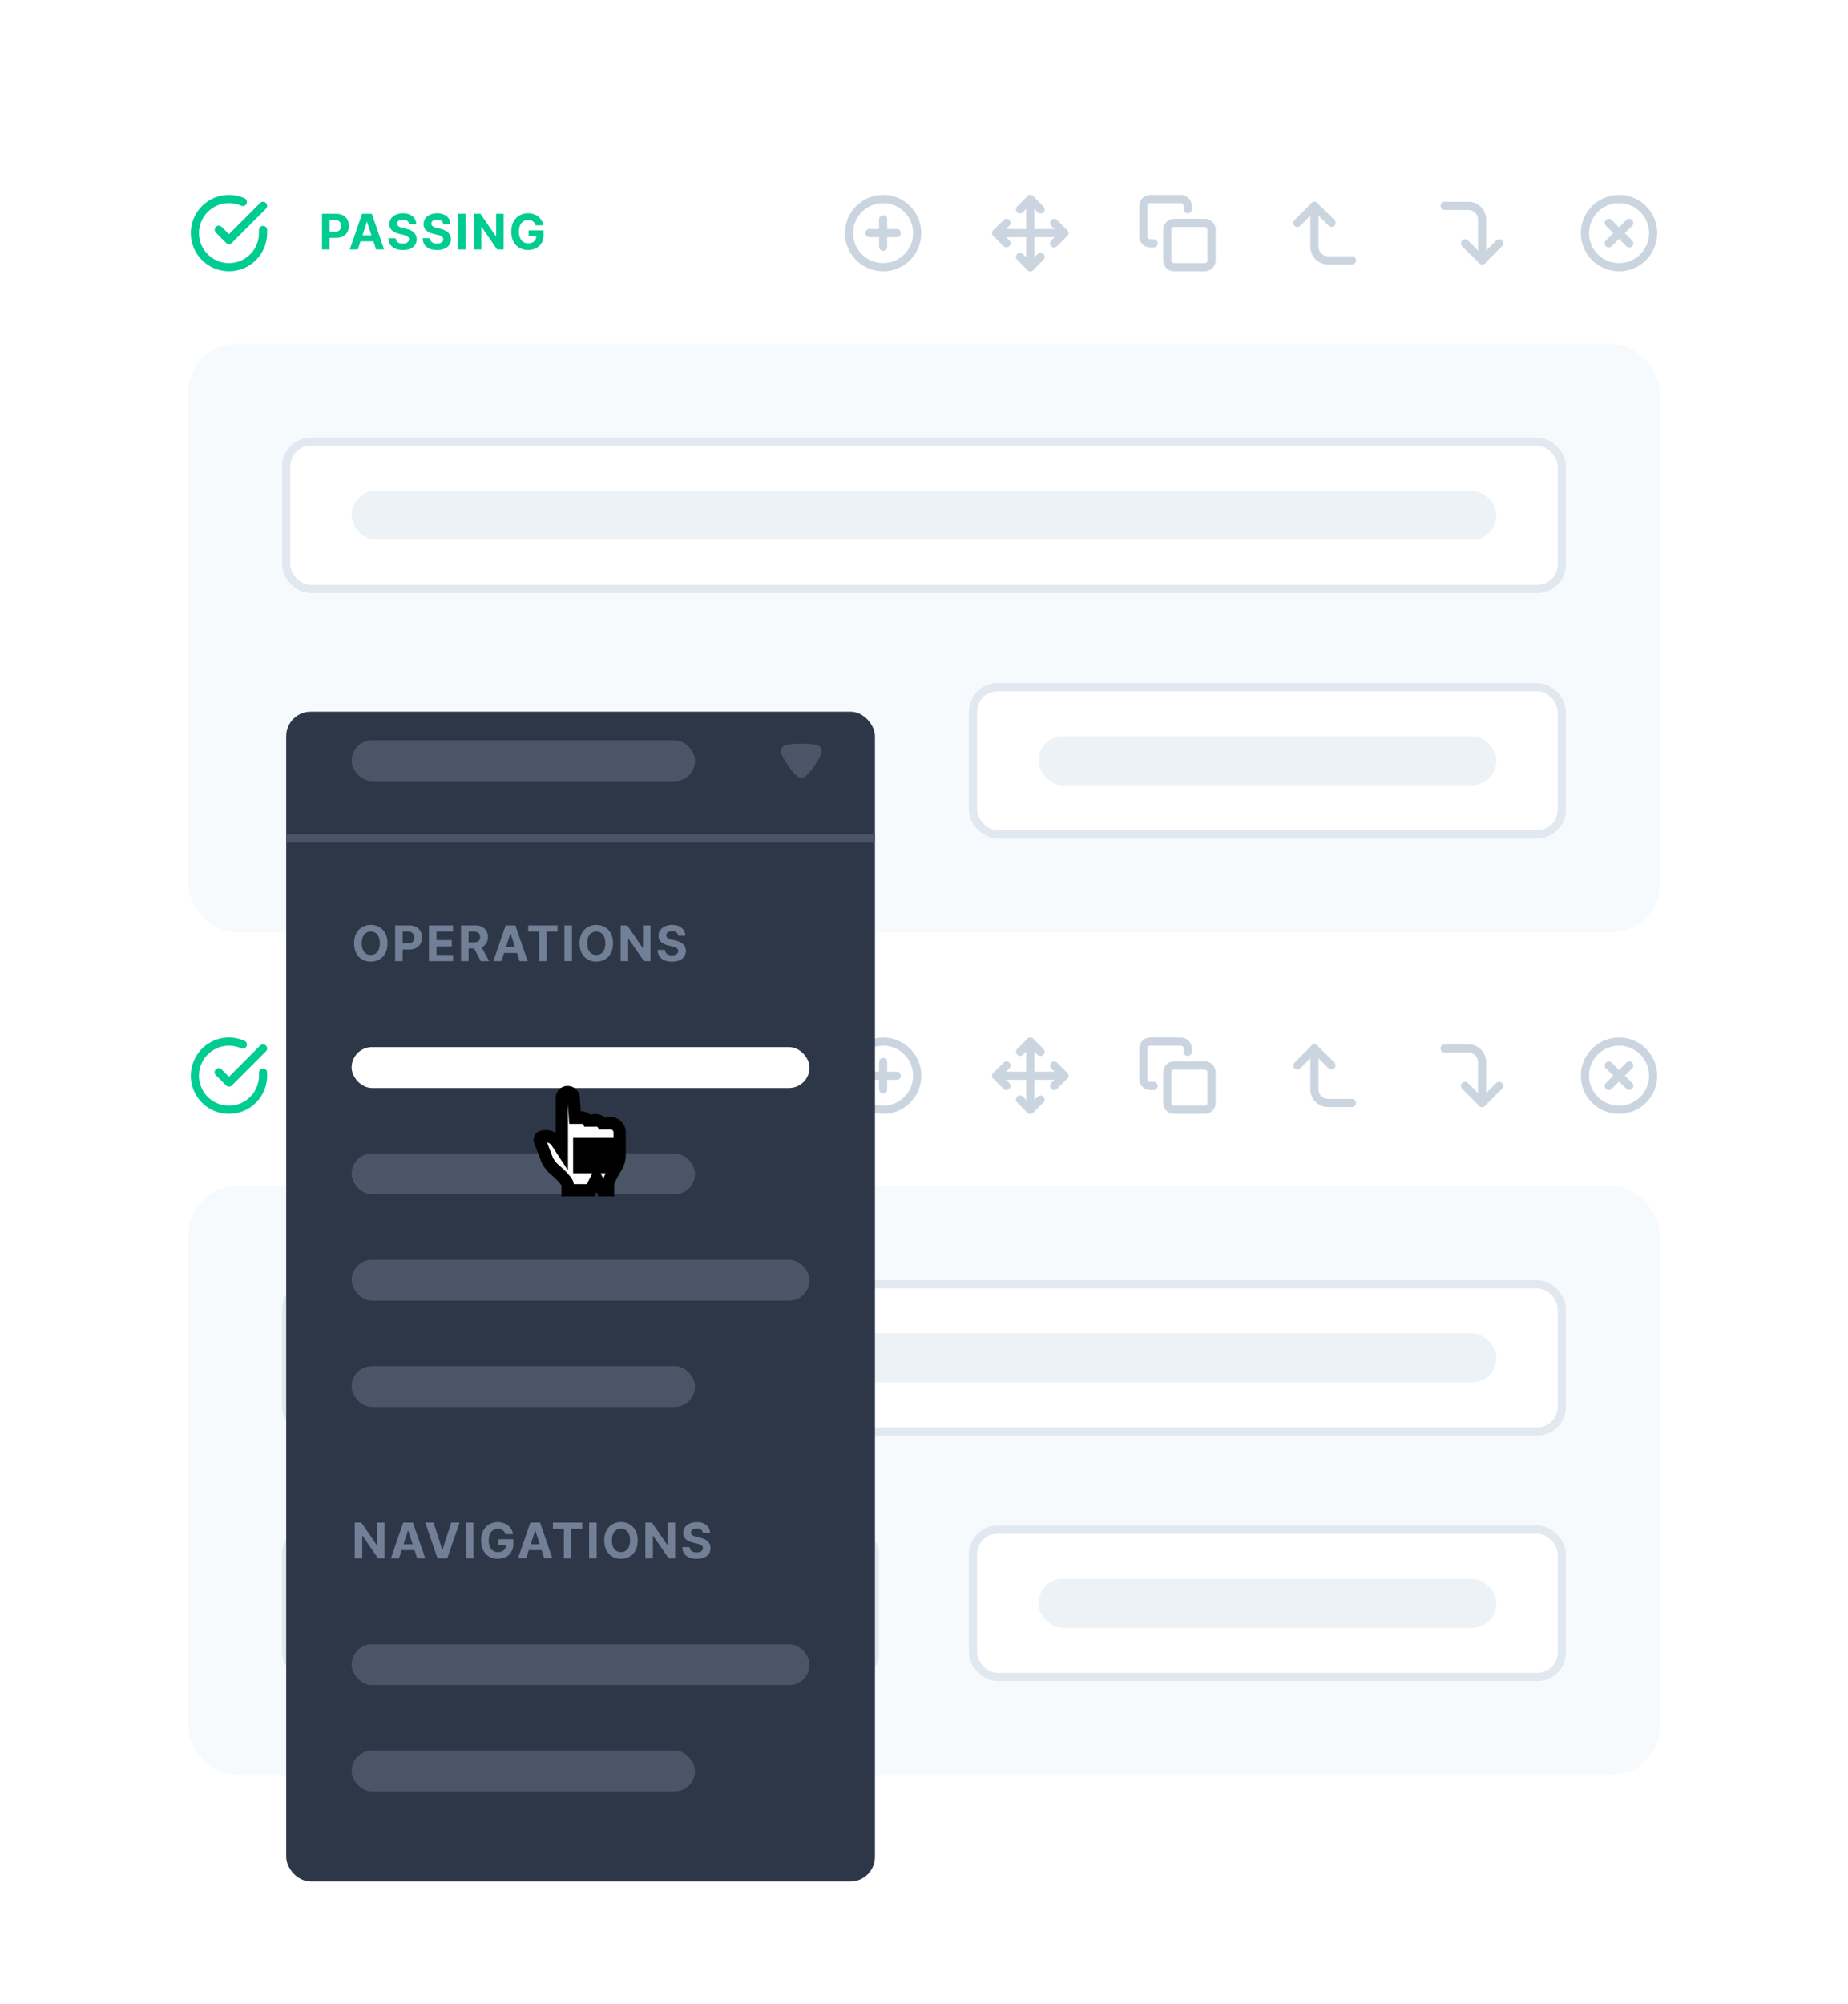 <svg xmlns:xlink="http://www.w3.org/1999/xlink" viewBox="0 0 452 490" fill="none" xmlns="http://www.w3.org/2000/svg" width="452" height="490"><g filter="url(#codeless-test-editor_svg__a)" fill="none"><rect x="10" y="10" width="432" height="460" rx="16" fill="#FFFFFF"></rect></g><rect x="46" y="84" width="360" height="144" rx="12" fill="#F7FAFC"></rect><rect x="70" y="108" width="312" height="36" rx="6" fill="#FFFFFF" stroke="#E2E8F0" stroke-width="2px"></rect><rect x="86" y="120" width="280" height="12" rx="6" fill="#EDF2F7"></rect><rect x="238" y="168" width="144" height="36" rx="6" fill="#FFFFFF" stroke="#E2E8F0" stroke-width="2px"></rect><rect x="254" y="180" width="112" height="12" rx="6" fill="#EDF2F7"></rect><path fill-rule="evenodd" clip-rule="evenodd" d="M246.874 53.793a1 1 0 0 1 0 1.414L245.081 57l1.793 1.793a1 1 0 0 1-1.414 1.414l-2.5-2.5a1 1 0 0 1 0-1.414l2.5-2.5a1 1 0 0 1 1.414 0zm4.419-5.833a1 1 0 0 1 1.414 0l2.5 2.5a1 1 0 1 1-1.414 1.414L252 50.08l-1.793 1.793a1 1 0 1 1-1.414-1.414l2.5-2.5zm-2.5 14.166a1 1 0 0 1 1.414 0L252 63.92l1.793-1.793a1 1 0 1 1 1.414 1.414l-2.5 2.5a1 1 0 0 1-1.414 0l-2.5-2.5a1 1 0 0 1 0-1.414zm8.333-8.333a1 1 0 0 1 1.414 0l2.5 2.5a1 1 0 0 1 0 1.414l-2.5 2.5a1 1 0 1 1-1.414-1.414L258.919 57l-1.793-1.793a1 1 0 0 1 0-1.414z" fill="#CBD5E0"></path><path fill-rule="evenodd" clip-rule="evenodd" d="M242.667 57a1 1 0 0 1 1-1h16.666a1 1 0 1 1 0 2h-16.666a1 1 0 0 1-1-1z" fill="#CBD5E0"></path><path fill-rule="evenodd" clip-rule="evenodd" d="M252 47.667a1 1 0 0 1 1 1v16.666a1 1 0 0 1-2 0V48.667a1 1 0 0 1 1-1zm-36 2a7.333 7.333 0 1 0 0 14.666 7.333 7.333 0 0 0 0-14.666zM206.667 57A9.333 9.333 0 0 1 216 47.667 9.333 9.333 0 0 1 225.333 57 9.333 9.333 0 0 1 216 66.333 9.333 9.333 0 0 1 206.667 57z" fill="#CBD5E0"></path><path fill-rule="evenodd" clip-rule="evenodd" d="M216 52.667a1 1 0 0 1 1 1v6.666a1 1 0 0 1-2 0v-6.666a1 1 0 0 1 1-1z" fill="#CBD5E0"></path><path fill-rule="evenodd" clip-rule="evenodd" d="M211.667 57a1 1 0 0 1 1-1h6.666a1 1 0 1 1 0 2h-6.666a1 1 0 0 1-1-1zm75.5-1.5a.666.666 0 0 0-.667.667v7.5c0 .368.298.666.667.666h7.5a.666.666 0 0 0 .666-.666v-7.5a.666.666 0 0 0-.666-.667h-7.5zm-2.667.667a2.667 2.667 0 0 1 2.667-2.667h7.5a2.667 2.667 0 0 1 2.666 2.667v7.5a2.667 2.667 0 0 1-2.666 2.666h-7.5a2.667 2.667 0 0 1-2.667-2.666v-7.5z" fill="#CBD5E0"></path><path fill-rule="evenodd" clip-rule="evenodd" d="M281.333 49.667a.667.667 0 0 0-.666.666v7.5a.666.666 0 0 0 .666.667h.834a1 1 0 0 1 0 2h-.834a2.666 2.666 0 0 1-2.666-2.667v-7.5a2.667 2.667 0 0 1 2.666-2.666h7.5a2.666 2.666 0 0 1 2.667 2.666v.834a1 1 0 0 1-2 0v-.834a.666.666 0 0 0-.667-.666h-7.5zm40.167-.334a1 1 0 0 1 .707.293l4.167 4.167a1 1 0 0 1-1.414 1.414l-3.46-3.46-3.46 3.46a1 1 0 1 1-1.414-1.414l4.167-4.167a1 1 0 0 1 .707-.293z" fill="#CBD5E0"></path><path fill-rule="evenodd" clip-rule="evenodd" d="M321.5 49.333a1 1 0 0 1 1 1v10a2.335 2.335 0 0 0 2.333 2.334h5.834a1 1 0 0 1 0 2h-5.834a4.334 4.334 0 0 1-4.333-4.334v-10a1 1 0 0 1 1-1zm36.126 9.46a1 1 0 0 1 1.414 0l3.46 3.46 3.46-3.46a1 1 0 1 1 1.414 1.414l-4.167 4.167a1 1 0 0 1-1.414 0l-4.167-4.167a1 1 0 0 1 0-1.414z" fill="#CBD5E0"></path><path fill-rule="evenodd" clip-rule="evenodd" d="M352.333 50.333a1 1 0 0 1 1-1h5.834a4.334 4.334 0 0 1 4.333 4.334v10a1 1 0 0 1-2 0v-10a2.335 2.335 0 0 0-2.333-2.334h-5.834a1 1 0 0 1-1-1zM396 49.667a7.333 7.333 0 1 0 0 14.666 7.333 7.333 0 0 0 0-14.666zM386.667 57A9.333 9.333 0 0 1 396 47.667 9.333 9.333 0 0 1 405.333 57 9.333 9.333 0 0 1 396 66.333 9.333 9.333 0 0 1 386.667 57z" fill="#CBD5E0"></path><path fill-rule="evenodd" clip-rule="evenodd" d="M399.207 53.793a1 1 0 0 1 0 1.414l-5 5a1 1 0 1 1-1.414-1.414l5-5a1 1 0 0 1 1.414 0z" fill="#CBD5E0"></path><path fill-rule="evenodd" clip-rule="evenodd" d="M392.793 53.793a1 1 0 0 1 1.414 0l5 5a1 1 0 1 1-1.414 1.414l-5-5a1 1 0 0 1 0-1.414z" fill="#CBD5E0"></path><path fill-rule="evenodd" clip-rule="evenodd" d="M58.985 50.297a7.334 7.334 0 1 0 4.348 6.702v-.766a1 1 0 1 1 2 0V57a9.335 9.335 0 0 1-17.163 5.075A9.334 9.334 0 0 1 59.8 48.47a1 1 0 0 1-.814 1.827z" fill="#00CC92"></path><path fill-rule="evenodd" clip-rule="evenodd" d="M65.04 49.626a1 1 0 0 1 0 1.414l-8.333 8.342a1 1 0 0 1-1.414 0l-2.5-2.5a1 1 0 0 1 1.414-1.414L56 57.26l7.626-7.633a1 1 0 0 1 1.414-.001z" fill="#00CC92"></path><path d="M78.758 61v-8.727h3.444c.662 0 1.225.126 1.692.379.465.25.82.598 1.065 1.044.247.443.37.955.37 1.534 0 .58-.124 1.09-.374 1.534-.25.443-.613.788-1.087 1.036-.472.247-1.043.37-1.713.37H79.96v-1.478h1.897c.355 0 .647-.061.877-.184.233-.125.407-.296.52-.515a1.61 1.61 0 0 0 .175-.763c0-.29-.058-.543-.175-.758a1.167 1.167 0 0 0-.52-.508c-.233-.122-.528-.183-.886-.183h-1.244V61h-1.846zm8.767 0h-1.978l3.013-8.727h2.378L93.946 61H91.97l-2.186-6.733h-.068L87.525 61zm-.124-3.43h4.67v1.44h-4.67v-1.44zm12.631-2.787a1.078 1.078 0 0 0-.439-.802c-.258-.19-.61-.285-1.053-.285-.3 0-.555.043-.762.128a1.074 1.074 0 0 0-.478.345.831.831 0 0 0-.162.503.718.718 0 0 0 .099.409c.073.116.174.217.302.302.128.083.276.155.443.218.168.06.347.11.537.153l.784.188c.38.085.73.199 1.049.34.318.143.593.317.826.525.233.207.414.451.541.733.131.28.198.603.201.967-.003.534-.139.997-.409 1.39-.267.388-.654.691-1.159.907-.503.213-1.11.32-1.82.32-.705 0-1.318-.108-1.841-.324a2.697 2.697 0 0 1-1.219-.96c-.29-.425-.441-.952-.456-1.58h1.786c.02.293.103.537.251.733.15.193.351.34.601.439.253.096.538.145.857.145.312 0 .584-.046.814-.137a1.25 1.25 0 0 0 .54-.379.876.876 0 0 0 .193-.558.726.726 0 0 0-.175-.495 1.325 1.325 0 0 0-.503-.34 5.123 5.123 0 0 0-.805-.256l-.95-.239c-.737-.179-1.317-.459-1.744-.84-.426-.38-.637-.893-.635-1.538-.002-.528.138-.99.422-1.385.287-.394.68-.703 1.18-.924.5-.222 1.069-.333 1.705-.333.648 0 1.213.111 1.696.333.486.221.864.53 1.134.924.27.395.409.853.417 1.373h-1.768zm8.363 0a1.08 1.08 0 0 0-.439-.802c-.258-.19-.609-.285-1.052-.285-.301 0-.556.043-.763.128a1.07 1.07 0 0 0-.477.345.83.83 0 0 0-.162.503.716.716 0 0 0 .098.409c.074.116.174.217.302.302a2.3 2.3 0 0 0 .444.218c.167.06.346.11.536.153l.785.188c.38.085.73.199 1.048.34.318.143.594.317.827.525.232.207.413.451.541.733.13.28.197.603.2.967-.003.534-.139.997-.409 1.39-.267.388-.653.691-1.159.907-.503.213-1.11.32-1.82.32-.704 0-1.318-.108-1.841-.324-.52-.216-.926-.536-1.218-.96-.29-.425-.442-.952-.456-1.58h1.785c.02.293.104.537.252.733.15.193.35.34.6.439.253.096.539.145.857.145.312 0 .584-.046.814-.137a1.24 1.24 0 0 0 .541-.379.875.875 0 0 0 .192-.558.723.723 0 0 0-.175-.495 1.326 1.326 0 0 0-.503-.34 5.127 5.127 0 0 0-.805-.256l-.95-.239c-.736-.179-1.317-.459-1.743-.84-.426-.38-.638-.893-.635-1.538-.003-.528.138-.99.422-1.385.287-.394.68-.703 1.18-.924.5-.222 1.068-.333 1.705-.333.647 0 1.213.111 1.696.333.485.221.863.53 1.133.924.27.395.409.853.418 1.373h-1.769zm5.474-2.51V61h-1.845v-8.727h1.845zm9.318 0V61h-1.594l-3.796-5.493h-.064V61h-1.846v-8.727h1.62l3.767 5.488h.076v-5.488h1.837zm7.812 2.821a1.923 1.923 0 0 0-.252-.55 1.707 1.707 0 0 0-.925-.669 2.233 2.233 0 0 0-.652-.09c-.446 0-.838.111-1.176.333-.335.221-.596.544-.784.967-.187.42-.281.935-.281 1.543 0 .608.092 1.125.277 1.55.185.427.446.752.784.977.338.221.737.332 1.197.332.418 0 .775-.074 1.07-.221.298-.151.526-.363.682-.635a1.89 1.89 0 0 0 .239-.968l.375.056h-2.25v-1.39h3.652v1.1c0 .767-.162 1.426-.486 1.977-.324.549-.77.972-1.338 1.27-.569.295-1.219.443-1.952.443-.818 0-1.537-.18-2.156-.541a3.748 3.748 0 0 1-1.449-1.547c-.344-.67-.516-1.466-.516-2.386 0-.708.103-1.338.307-1.892a4.038 4.038 0 0 1 .869-1.415c.373-.386.806-.68 1.3-.882a4.212 4.212 0 0 1 1.607-.303c.494 0 .954.073 1.38.218.426.142.804.343 1.134.605.332.261.604.572.814.933.21.358.345.753.405 1.185h-1.875z" fill="#00CC92"></path><rect x="46" y="290" width="360" height="144" rx="12" fill="#F7FAFC"></rect><rect x="70" y="314" width="312" height="36" rx="6" fill="#FFFFFF" stroke="#E2E8F0" stroke-width="2px"></rect><rect x="86" y="326" width="280" height="12" rx="6" fill="#EDF2F7"></rect><rect x="238" y="374" width="144" height="36" rx="6" fill="#FFFFFF" stroke="#E2E8F0" stroke-width="2px"></rect><rect x="254" y="386" width="112" height="12" rx="6" fill="#EDF2F7"></rect><rect x="70" y="374" width="144" height="36" rx="6" fill="#FFFFFF" stroke="#E2E8F0" stroke-width="2px"></rect><path d="M195.057 395.859c-.048-.047-.254-.225-.424-.391-1.07-.971-2.82-3.503-3.354-4.829-.086-.201-.267-.71-.279-.982 0-.261.06-.509.182-.746a1.56 1.56 0 0 1 .753-.663c.219-.084.875-.213.887-.213.717-.13 1.883-.202 3.171-.202 1.228 0 2.346.072 3.074.178.012.012.827.142 1.106.284.51.261.827.77.827 1.315v.047c-.012.354-.329 1.1-.341 1.1-.535 1.255-2.199 3.729-3.305 4.724 0 0-.284.28-.462.401-.255.19-.57.285-.886.285-.353 0-.681-.107-.949-.308z" fill="#CBD5E0"></path><rect x="86" y="386" width="84" height="12" rx="6" fill="#EDF2F7"></rect><path fill-rule="evenodd" clip-rule="evenodd" d="M246.874 259.793a1 1 0 0 1 0 1.414L245.081 263l1.793 1.793a1 1 0 0 1-1.414 1.414l-2.5-2.5a.999.999 0 0 1 0-1.414l2.5-2.5a.999.999 0 0 1 1.414 0zm4.419-5.833a.999.999 0 0 1 1.414 0l2.5 2.5a.999.999 0 1 1-1.414 1.414L252 256.081l-1.793 1.793a1 1 0 0 1-1.414-1.414l2.5-2.5zm-2.5 14.166a1 1 0 0 1 1.414 0l1.793 1.793 1.793-1.793a1 1 0 0 1 1.414 1.414l-2.5 2.5a.999.999 0 0 1-1.414 0l-2.5-2.5a.999.999 0 0 1 0-1.414zm8.333-8.333a.999.999 0 0 1 1.414 0l2.5 2.5a.999.999 0 0 1 0 1.414l-2.5 2.5a.999.999 0 1 1-1.414-1.414l1.793-1.793-1.793-1.793a1 1 0 0 1 0-1.414z" fill="#CBD5E0"></path><path fill-rule="evenodd" clip-rule="evenodd" d="M242.667 263a1 1 0 0 1 1-1h16.666a1 1 0 1 1 0 2h-16.666a1 1 0 0 1-1-1z" fill="#CBD5E0"></path><path fill-rule="evenodd" clip-rule="evenodd" d="M252 253.667a1 1 0 0 1 1 1v16.666a1 1 0 1 1-2 0v-16.666a1 1 0 0 1 1-1zm-36 2a7.333 7.333 0 1 0 0 14.666 7.333 7.333 0 0 0 0-14.666zM206.667 263a9.332 9.332 0 0 1 9.333-9.333 9.332 9.332 0 0 1 9.333 9.333 9.332 9.332 0 0 1-9.333 9.333 9.332 9.332 0 0 1-9.333-9.333z" fill="#CBD5E0"></path><path fill-rule="evenodd" clip-rule="evenodd" d="M216 258.667a1 1 0 0 1 1 1v6.666a1 1 0 1 1-2 0v-6.666a1 1 0 0 1 1-1z" fill="#CBD5E0"></path><path fill-rule="evenodd" clip-rule="evenodd" d="M211.667 263a1 1 0 0 1 1-1h6.666a1 1 0 1 1 0 2h-6.666a1 1 0 0 1-1-1zm75.5-1.5a.666.666 0 0 0-.667.667v7.5c0 .368.298.666.667.666h7.5a.666.666 0 0 0 .666-.666v-7.5a.666.666 0 0 0-.666-.667h-7.5zm-2.667.667a2.667 2.667 0 0 1 2.667-2.667h7.5a2.667 2.667 0 0 1 2.666 2.667v7.5a2.667 2.667 0 0 1-2.666 2.666h-7.5a2.667 2.667 0 0 1-2.667-2.666v-7.5z" fill="#CBD5E0"></path><path fill-rule="evenodd" clip-rule="evenodd" d="M281.333 255.667a.667.667 0 0 0-.666.666v7.5a.668.668 0 0 0 .666.667h.834a1 1 0 0 1 0 2h-.834a2.666 2.666 0 0 1-2.666-2.667v-7.5a2.666 2.666 0 0 1 2.666-2.666h7.5a2.666 2.666 0 0 1 2.667 2.666v.834a1 1 0 0 1-2 0v-.834a.667.667 0 0 0-.667-.666h-7.5zm40.167-.334c.265 0 .52.106.707.293l4.167 4.167a1 1 0 0 1-1.414 1.414l-3.46-3.46-3.46 3.46a.999.999 0 1 1-1.414-1.414l4.167-4.167c.187-.187.442-.293.707-.293z" fill="#CBD5E0"></path><path fill-rule="evenodd" clip-rule="evenodd" d="M321.5 255.333a1 1 0 0 1 1 1v10a2.334 2.334 0 0 0 2.333 2.334h5.834a1 1 0 1 1 0 2h-5.834a4.333 4.333 0 0 1-4.333-4.334v-10a1 1 0 0 1 1-1zm36.126 9.46a.999.999 0 0 1 1.414 0l3.46 3.459 3.46-3.459a.999.999 0 1 1 1.414 1.414l-4.167 4.167a1 1 0 0 1-1.414 0l-4.167-4.167a1 1 0 0 1 0-1.414z" fill="#CBD5E0"></path><path fill-rule="evenodd" clip-rule="evenodd" d="M352.333 256.333a1 1 0 0 1 1-1h5.834a4.337 4.337 0 0 1 4.333 4.334v10a1 1 0 0 1-2 0v-10a2.334 2.334 0 0 0-2.333-2.334h-5.834a1 1 0 0 1-1-1zm43.667-.666a7.333 7.333 0 1 0 0 14.666 7.333 7.333 0 0 0 0-14.666zM386.667 263a9.332 9.332 0 0 1 9.333-9.333 9.332 9.332 0 0 1 9.333 9.333 9.332 9.332 0 0 1-9.333 9.333 9.332 9.332 0 0 1-9.333-9.333z" fill="#CBD5E0"></path><path fill-rule="evenodd" clip-rule="evenodd" d="M399.207 259.793a.999.999 0 0 1 0 1.414l-5 5a.999.999 0 1 1-1.414-1.414l5-5a.999.999 0 0 1 1.414 0z" fill="#CBD5E0"></path><path fill-rule="evenodd" clip-rule="evenodd" d="M392.793 259.793a.999.999 0 0 1 1.414 0l5 5a.999.999 0 1 1-1.414 1.414l-5-5a.999.999 0 0 1 0-1.414z" fill="#CBD5E0"></path><path fill-rule="evenodd" clip-rule="evenodd" d="M58.985 256.297a7.334 7.334 0 1 0 4.348 6.702v-.766a1 1 0 0 1 2 0V263a9.335 9.335 0 0 1-12.567 8.75 9.328 9.328 0 0 1-6.08-9.369A9.334 9.334 0 0 1 59.8 254.47a1 1 0 0 1-.814 1.827z" fill="#00CC92"></path><path fill-rule="evenodd" clip-rule="evenodd" d="M65.04 255.626a1 1 0 0 1 0 1.414l-8.333 8.342a1.002 1.002 0 0 1-1.414 0l-2.5-2.5a1 1 0 1 1 1.414-1.414L56 263.26l7.626-7.634a1 1 0 0 1 1.414 0z" fill="#00CC92"></path><path d="M78.758 267v-8.727h3.444c.662 0 1.225.126 1.692.379.465.25.82.598 1.065 1.044.247.443.37.954.37 1.534 0 .58-.124 1.091-.374 1.534-.25.443-.613.788-1.087 1.036-.472.247-1.043.37-1.713.37H79.96v-1.478h1.897c.355 0 .647-.061.877-.184.233-.125.407-.296.52-.515a1.61 1.61 0 0 0 .175-.763c0-.29-.058-.543-.175-.758a1.171 1.171 0 0 0-.52-.508c-.233-.122-.528-.183-.886-.183h-1.244V267h-1.846zm8.767 0h-1.978l3.013-8.727h2.378L93.946 267H91.97l-2.186-6.733h-.068L87.525 267zm-.124-3.43h4.67v1.44h-4.67v-1.44zm12.631-2.787a1.08 1.08 0 0 0-.439-.802c-.258-.19-.61-.285-1.053-.285-.3 0-.555.043-.762.128a1.068 1.068 0 0 0-.478.345.831.831 0 0 0-.162.503.72.72 0 0 0 .099.409c.073.116.174.217.302.302.128.083.276.155.443.218.168.059.347.111.537.153l.784.188c.38.085.73.199 1.049.341.318.142.593.316.826.524.233.207.414.451.541.733.131.281.198.603.201.967-.003.534-.139.997-.409 1.389-.267.389-.654.692-1.159.908-.503.213-1.11.319-1.82.319-.705 0-1.318-.107-1.841-.323a2.7 2.7 0 0 1-1.219-.959c-.29-.426-.441-.953-.456-1.581h1.786c.02.292.103.537.251.733.15.193.351.339.601.439a2.4 2.4 0 0 0 .857.145c.312 0 .584-.046.814-.137.233-.091.413-.217.54-.379a.876.876 0 0 0 .193-.558.728.728 0 0 0-.175-.495 1.32 1.32 0 0 0-.503-.34 5.12 5.12 0 0 0-.805-.256l-.95-.239c-.737-.179-1.317-.459-1.744-.839-.426-.381-.637-.894-.635-1.539-.002-.528.138-.99.422-1.385.287-.394.68-.703 1.18-.924.5-.222 1.069-.333 1.705-.333.648 0 1.213.111 1.696.333.486.221.864.53 1.134.924.27.395.409.853.417 1.373h-1.768zm8.363 0a1.08 1.08 0 0 0-.439-.802c-.258-.19-.609-.285-1.052-.285-.301 0-.556.043-.763.128a1.065 1.065 0 0 0-.477.345.83.83 0 0 0-.162.503.717.717 0 0 0 .098.409c.074.116.174.217.302.302.128.083.276.155.444.218.167.059.346.111.536.153l.785.188c.38.085.73.199 1.048.341.318.142.594.316.827.524.232.207.413.451.541.733.13.281.197.603.2.967-.003.534-.139.997-.409 1.389-.267.389-.653.692-1.159.908-.503.213-1.11.319-1.82.319-.704 0-1.318-.107-1.841-.323a2.693 2.693 0 0 1-1.218-.959c-.29-.426-.442-.953-.456-1.581h1.785c.02.292.104.537.252.733.15.193.35.339.6.439.253.096.539.145.857.145.312 0 .584-.046.814-.137.233-.091.413-.217.541-.379a.875.875 0 0 0 .192-.558.726.726 0 0 0-.175-.495 1.321 1.321 0 0 0-.503-.34 5.124 5.124 0 0 0-.805-.256l-.95-.239c-.736-.179-1.317-.459-1.743-.839-.426-.381-.638-.894-.635-1.539-.003-.528.138-.99.422-1.385.287-.394.68-.703 1.18-.924.5-.222 1.068-.333 1.705-.333.647 0 1.213.111 1.696.333.485.221.863.53 1.133.924.27.395.409.853.418 1.373h-1.769zm5.474-2.51V267h-1.845v-8.727h1.845zm9.318 0V267h-1.594l-3.796-5.493h-.064V267h-1.846v-8.727h1.62l3.767 5.488h.076v-5.488h1.837zm7.812 2.821a1.915 1.915 0 0 0-.252-.55 1.707 1.707 0 0 0-.925-.669 2.22 2.22 0 0 0-.652-.09c-.446 0-.838.111-1.176.333-.335.221-.596.544-.784.967-.187.421-.281.935-.281 1.543 0 .608.092 1.125.277 1.551.185.426.446.751.784.976.338.221.737.332 1.197.332.418 0 .775-.074 1.07-.221.298-.151.526-.363.682-.635a1.89 1.89 0 0 0 .239-.968l.375.056h-2.25v-1.39h3.652v1.1c0 .767-.162 1.426-.486 1.977-.324.548-.77.972-1.338 1.27-.569.296-1.219.443-1.952.443-.818 0-1.537-.18-2.156-.541a3.748 3.748 0 0 1-1.449-1.547c-.344-.67-.516-1.466-.516-2.386 0-.708.103-1.338.307-1.892a4.035 4.035 0 0 1 .869-1.415c.373-.386.806-.68 1.3-.882a4.206 4.206 0 0 1 1.607-.303c.494 0 .954.073 1.38.218.426.142.804.343 1.134.605.332.261.604.572.814.933.21.358.345.753.405 1.185h-1.875z" fill="#00CC92"></path><g filter="url(#codeless-test-editor_svg__b)" fill="none"><rect x="70" y="168" width="144" height="286" rx="6" fill="#2D3748"></rect></g><path fill="#4A5568" d="M70 204h144v2H70z"></path><rect x="86" y="181" width="84" height="10" rx="5" fill="#4A5568"></rect><path d="M195.057 189.859c-.048-.047-.254-.225-.424-.391-1.07-.971-2.82-3.503-3.354-4.829-.086-.201-.267-.71-.279-.982 0-.261.06-.509.182-.746a1.56 1.56 0 0 1 .753-.663c.219-.084.875-.213.887-.213.717-.13 1.883-.202 3.171-.202 1.228 0 2.346.072 3.074.178.012.012.827.142 1.106.284.51.261.827.77.827 1.315v.047c-.012.354-.329 1.1-.341 1.1-.535 1.255-2.199 3.729-3.305 4.724 0 0-.284.28-.462.401-.255.19-.57.285-.886.285-.353 0-.681-.107-.949-.308z" fill="#4A5568"></path><rect x="86" y="308" width="112" height="10" rx="5" fill="#4A5568"></rect><rect x="86" y="256" width="112" height="10" rx="5" fill="#FFFFFF"></rect><rect x="86" y="282" width="84" height="10" rx="5" fill="#4A5568"></rect><rect x="86" y="334" width="84" height="10" rx="5" fill="#4A5568"></rect><path d="M94.778 230.636c0 .952-.18 1.762-.54 2.429a3.75 3.75 0 0 1-1.467 1.53c-.616.35-1.31.524-2.08.524-.775 0-1.47-.176-2.087-.528-.617-.352-1.104-.862-1.462-1.53-.358-.668-.537-1.476-.537-2.425 0-.951.18-1.761.537-2.429.358-.667.845-1.176 1.462-1.525.616-.353 1.312-.529 2.088-.529.77 0 1.463.176 2.08.529.619.349 1.107.858 1.465 1.525.361.668.541 1.478.541 2.429zm-1.87 0c0-.616-.093-1.136-.277-1.559-.182-.424-.44-.745-.772-.963a2.074 2.074 0 0 0-1.167-.329c-.446 0-.835.11-1.168.329-.332.218-.59.539-.775.963-.182.423-.273.943-.273 1.559 0 .617.09 1.137.273 1.56.184.423.443.744.775.963.332.219.722.328 1.168.328.446 0 .835-.109 1.167-.328.333-.219.59-.54.772-.963.184-.423.277-.943.277-1.56zM96.645 235v-8.727h3.443c.662 0 1.226.126 1.692.379.466.25.821.598 1.066 1.044.247.443.37.954.37 1.534 0 .58-.125 1.091-.375 1.534-.25.443-.612.788-1.086 1.036-.472.247-1.043.37-1.713.37h-2.195v-1.478h1.896c.355 0 .648-.061.878-.184.233-.125.406-.296.52-.515.116-.222.175-.476.175-.763 0-.29-.059-.543-.175-.758a1.173 1.173 0 0 0-.52-.508c-.233-.122-.528-.183-.886-.183H98.49V235h-1.845zm8.27 0v-8.727h5.88v1.521h-4.035v2.079h3.733v1.522h-3.733v2.084h4.052V235h-5.897zm7.847 0v-8.727h3.444c.659 0 1.221.118 1.687.353.469.233.825.564 1.07.993.247.426.37.928.37 1.504 0 .58-.125 1.079-.375 1.496-.25.415-.612.733-1.086.955-.472.221-1.043.332-1.713.332h-2.306v-1.483h2.007c.353 0 .645-.048.878-.145.233-.096.407-.241.52-.434.117-.194.175-.434.175-.721 0-.289-.058-.534-.175-.732a1.066 1.066 0 0 0-.524-.452c-.233-.105-.527-.158-.882-.158h-1.244V235h-1.846zm4.713-3.972 2.17 3.972h-2.037l-2.123-3.972h1.99zm5.167 3.972h-1.978l3.013-8.727h2.378l3.009 8.727h-1.978l-2.186-6.733h-.068l-2.19 6.733zm-.124-3.43h4.671v1.44h-4.671v-1.44zm6.685-3.776v-1.521h7.168v1.521h-2.672V235h-1.824v-7.206h-2.672zm10.694-1.521V235h-1.846v-8.727h1.846zm10.038 4.363c0 .952-.181 1.762-.542 2.429-.358.668-.846 1.178-1.465 1.53-.617.35-1.31.524-2.08.524-.776 0-1.472-.176-2.088-.528-.617-.352-1.104-.862-1.462-1.53-.358-.668-.537-1.476-.537-2.425 0-.951.179-1.761.537-2.429.358-.667.845-1.176 1.462-1.525.616-.353 1.312-.529 2.088-.529.77 0 1.463.176 2.08.529.619.349 1.107.858 1.465 1.525.361.668.542 1.478.542 2.429zm-1.871 0c0-.616-.092-1.136-.277-1.559-.182-.424-.439-.745-.771-.963a2.076 2.076 0 0 0-1.168-.329c-.446 0-.835.11-1.168.329-.332.218-.591.539-.775.963-.182.423-.273.943-.273 1.559 0 .617.091 1.137.273 1.56.184.423.443.744.775.963.333.219.722.328 1.168.328.446 0 .835-.109 1.168-.328.332-.219.589-.54.771-.963.185-.423.277-.943.277-1.56zm11.037-4.363V235h-1.594l-3.796-5.493h-.064V235h-1.846v-8.727h1.62l3.767 5.488h.077v-5.488h1.836zm6.759 2.51a1.08 1.08 0 0 0-.439-.802c-.258-.19-.609-.285-1.052-.285-.302 0-.556.043-.763.128a1.06 1.06 0 0 0-.477.345.83.83 0 0 0-.162.503.717.717 0 0 0 .098.409c.073.116.174.217.302.302.128.083.276.155.443.218.168.059.347.111.537.153l.784.188c.381.085.73.199 1.049.341.318.142.593.316.826.524.233.207.414.451.542.733.13.281.197.603.2.967-.003.534-.139.997-.409 1.389-.267.389-.654.692-1.159.908-.503.213-1.11.319-1.82.319-.704 0-1.318-.107-1.841-.323a2.701 2.701 0 0 1-1.219-.959c-.289-.426-.441-.953-.456-1.581h1.786c.02.292.104.537.251.733.151.193.351.339.601.439.253.096.539.145.857.145.312 0 .584-.046.814-.137.233-.091.413-.217.541-.379a.875.875 0 0 0 .192-.558.73.73 0 0 0-.175-.495 1.321 1.321 0 0 0-.503-.34 5.124 5.124 0 0 0-.805-.256l-.951-.239c-.735-.179-1.316-.459-1.742-.839-.427-.381-.638-.894-.635-1.539-.003-.528.137-.99.421-1.385.287-.394.681-.703 1.181-.924.5-.222 1.068-.333 1.704-.333.648 0 1.213.111 1.696.333.486.221.864.53 1.134.924.27.395.409.853.418 1.373h-1.769z" fill="#718096"></path><rect x="86" y="402" width="112" height="10" rx="5" fill="#4A5568"></rect><rect x="86" y="428" width="84" height="10" rx="5" fill="#4A5568"></rect><path d="M94.058 372.273V381h-1.594l-3.796-5.493h-.064V381h-1.846v-8.727h1.62l3.767 5.488h.077v-5.488h1.836zM97.587 381H95.61l3.013-8.727H101l3.009 8.727h-1.977l-2.186-6.733h-.069L97.587 381zm-.124-3.43h4.671v1.44h-4.67v-1.44zm8.595-5.297 2.109 6.63h.081l2.114-6.63h2.045L109.399 381h-2.378l-3.013-8.727h2.05zm9.745 0V381h-1.845v-8.727h1.845zm7.805 2.821a1.94 1.94 0 0 0-.251-.55 1.691 1.691 0 0 0-.925-.669 2.224 2.224 0 0 0-.652-.09c-.446 0-.838.111-1.176.333-.336.221-.597.544-.784.967-.188.421-.282.935-.282 1.543 0 .608.093 1.125.277 1.551.185.426.446.751.784.976.338.221.738.332 1.198.332.417 0 .774-.074 1.069-.221a1.59 1.59 0 0 0 .682-.635 1.89 1.89 0 0 0 .239-.968l.375.056h-2.25v-1.39h3.652v1.1c0 .767-.162 1.426-.486 1.977-.324.548-.77.972-1.338 1.27-.568.296-1.219.443-1.952.443-.818 0-1.537-.18-2.156-.541a3.761 3.761 0 0 1-1.449-1.547c-.344-.67-.515-1.466-.515-2.386 0-.708.102-1.338.306-1.892a4.052 4.052 0 0 1 .87-1.415c.372-.386.805-.68 1.299-.882a4.21 4.21 0 0 1 1.607-.303c.494 0 .955.073 1.381.218.426.142.804.343 1.133.605.333.261.604.572.814.933.21.358.345.753.405 1.185h-1.875zm5.077 5.906h-1.978l3.013-8.727h2.378l3.009 8.727h-1.978l-2.186-6.733h-.068l-2.19 6.733zm-.124-3.43h4.671v1.44h-4.671v-1.44zm6.685-3.776v-1.521h7.168v1.521h-2.672V381h-1.824v-7.206h-2.672zm10.694-1.521V381h-1.846v-8.727h1.846zm10.038 4.363c0 .952-.181 1.762-.542 2.429-.358.668-.846 1.178-1.465 1.53-.617.35-1.31.524-2.08.524-.776 0-1.472-.176-2.088-.528-.617-.352-1.104-.862-1.462-1.53-.358-.668-.537-1.476-.537-2.425 0-.951.179-1.761.537-2.429.358-.667.845-1.176 1.462-1.525.616-.353 1.312-.529 2.088-.529.77 0 1.463.176 2.08.529.619.349 1.107.858 1.465 1.525.361.668.542 1.478.542 2.429zm-1.871 0c0-.616-.092-1.136-.277-1.559-.182-.424-.439-.745-.771-.963a2.076 2.076 0 0 0-1.168-.329c-.446 0-.835.11-1.168.329-.332.218-.591.539-.775.963-.182.423-.273.943-.273 1.559 0 .617.091 1.137.273 1.56.184.423.443.744.775.963.333.219.722.328 1.168.328.446 0 .835-.109 1.168-.328.332-.219.589-.54.771-.963.185-.423.277-.943.277-1.56zm11.037-4.363V381h-1.594l-3.796-5.493h-.064V381h-1.846v-8.727h1.62l3.767 5.488h.077v-5.488h1.836zm6.759 2.51a1.08 1.08 0 0 0-.439-.802c-.258-.19-.609-.285-1.052-.285-.302 0-.556.043-.763.128a1.06 1.06 0 0 0-.477.345.83.83 0 0 0-.162.503.717.717 0 0 0 .098.409c.073.116.174.217.302.302.128.083.276.155.443.218.168.059.347.111.537.153l.784.188c.381.085.73.199 1.049.341.318.142.593.316.826.524.233.207.414.451.542.733.13.281.197.603.2.967-.003.534-.139.997-.409 1.389-.267.389-.654.692-1.159.908-.503.213-1.11.319-1.82.319-.704 0-1.318-.107-1.841-.323a2.701 2.701 0 0 1-1.219-.959c-.289-.426-.441-.953-.456-1.581h1.786c.02.292.104.537.251.733.151.193.351.339.601.439.253.096.539.145.857.145.312 0 .584-.046.814-.137.233-.091.413-.217.541-.379a.875.875 0 0 0 .192-.558.73.73 0 0 0-.175-.495 1.321 1.321 0 0 0-.503-.34 5.124 5.124 0 0 0-.805-.256l-.951-.239c-.735-.179-1.316-.459-1.743-.839-.426-.381-.637-.894-.634-1.539-.003-.528.137-.99.421-1.385.287-.394.681-.703 1.181-.924.5-.222 1.068-.333 1.704-.333.648 0 1.213.111 1.696.333.486.221.864.53 1.134.924.27.395.409.853.418 1.373h-1.769z" fill="#718096"></path><g filter="url(#codeless-test-editor_svg__c)" fill="none"><g filter="url(#codeless-test-editor_svg__d)" fill="none"><mask id="codeless-test-editor_svg__e" maskUnits="userSpaceOnUse" x="130" y="260" width="24" height="28" fill="#000"><path fill="#FFFFFF" d="M130 260h24v28h-24z"></path><path fill-rule="evenodd" clip-rule="evenodd" d="m137.415 276.118-1.252-1.913c-.854-1.306-2.675-1.782-4.067-1.066l.324-.167a.807.807 0 0 0-.369.989l1.733 4.482c.274.711.976 1.716 1.557 2.221 0 0 3.486 2.885 3.486 3.967V286h5.647l1.411-2.824 1.412 2.824h1.412v-1.369c0-1.082 2.13-4.489 2.13-4.489.392-.662.719-1.829.719-2.603v-5.696c-.025-1.262-1.097-2.284-2.42-2.284-.662 0-1.198.511-1.198 1.142v.457c0-1.262-1.072-2.284-2.395-2.284-.661 0-1.197.511-1.197 1.142v.456c0-1.261-1.072-2.283-2.395-2.283-.662 0-1.198.511-1.198 1.142v.456c0-.202-.022-.363-.063-.491l-.366-5.883a1.513 1.513 0 0 0-1.499-1.413c-.785 0-1.412.632-1.412 1.411v12.707zm9.908-1.412h1.412v5.647h-1.412v-5.647zm-2.824 0h1.412v5.647h-1.412v-5.647zm-2.823 0h1.412v5.647h-1.412v-5.647z"></path></mask><path fill-rule="evenodd" clip-rule="evenodd" d="m137.415 276.118-1.252-1.913c-.854-1.306-2.675-1.782-4.067-1.066l.324-.167a.807.807 0 0 0-.369.989l1.733 4.482c.274.711.976 1.716 1.557 2.221 0 0 3.486 2.885 3.486 3.967V286h5.647l1.411-2.824 1.412 2.824h1.412v-1.369c0-1.082 2.13-4.489 2.13-4.489.392-.662.719-1.829.719-2.603v-5.696c-.025-1.262-1.097-2.284-2.42-2.284-.662 0-1.198.511-1.198 1.142v.457c0-1.262-1.072-2.284-2.395-2.284-.661 0-1.197.511-1.197 1.142v.456c0-1.261-1.072-2.283-2.395-2.283-.662 0-1.198.511-1.198 1.142v.456c0-.202-.022-.363-.063-.491l-.366-5.883a1.513 1.513 0 0 0-1.499-1.413c-.785 0-1.412.632-1.412 1.411v12.707zm9.908-1.412h1.412v5.647h-1.412v-5.647zm-2.824 0h1.412v5.647h-1.412v-5.647zm-2.823 0h1.412v5.647h-1.412v-5.647z" fill="#FFFFFF"></path><path d="m137.415 276.118-1.255.821 2.755 4.21v-5.031h-1.5zm-1.252-1.913-1.255.822 1.255-.822zm-4.112-.244 1.399-.541-1.399.541zm1.733 4.482 1.399-.54-1.399.54zm1.557 2.221-.984 1.132.014.012.014.012.956-1.156zm3.486 5.336h-1.5v1.5h1.5V286zm5.647 0v1.5h.927l.414-.829-1.341-.671zm1.411-2.824 1.342-.67-1.342-2.684-1.341 2.684 1.341.67zm1.412 2.824-1.341.671.414.829h.927V286zm1.412 0v1.5h1.5V286h-1.5zm2.13-5.858 1.272.795.01-.015.009-.016-1.291-.764zm.719-8.299h1.5v-.031l-1.5.031zm-10.866-2.547-1.498.093.012.192.06.182 1.426-.467zm-.366-5.883-1.497.093 1.497-.093zm6.997 11.293v-1.5h-1.5v1.5h1.5zm1.412 0h1.5v-1.5h-1.5v1.5zm0 5.647v1.5h1.5v-1.5h-1.5zm-1.412 0h-1.5v1.5h1.5v-1.5zm-2.824-5.647v-1.5h-1.5v1.5h1.5zm1.412 0h1.5v-1.5h-1.5v1.5zm0 5.647v1.5h1.5v-1.5h-1.5zm-1.412 0h-1.5v1.5h1.5v-1.5zm-2.823-5.647v-1.5h-1.5v1.5h1.5zm1.412 0h1.5v-1.5h-1.5v1.5zm0 5.647v1.5h1.5v-1.5h-1.5zm-1.412 0h-1.5v1.5h1.5v-1.5zm-3.006-5.057-1.252-1.912-2.51 1.643 1.252 1.912 2.51-1.643zm-1.252-1.912c-1.278-1.953-3.938-2.644-6.008-1.579l1.371 2.668c.715-.367 1.696-.105 2.127.554l2.51-1.643zm-4.637 1.089.325-.167-1.372-2.668-.324.167 1.371 2.668zm-1.047-2.835c-1.042.536-1.495 1.795-1.082 2.863l2.798-1.081a.701.701 0 0 1 .008.5.725.725 0 0 1-.352.386l-1.372-2.668zm-1.082 2.863 1.732 4.483 2.799-1.081-1.733-4.483-2.798 1.081zm1.732 4.483c.362.937 1.206 2.145 1.973 2.812l1.968-2.265c-.395-.342-.955-1.143-1.142-1.628l-2.799 1.081zm2.957 1.68-.956 1.155h-.001l.002.001.005.005.026.021.102.087a28.542 28.542 0 0 1 1.513 1.378c.417.41.797.817 1.063 1.161.134.173.213.297.252.372.055.105-.02.011-.02-.213h3c0-.495-.185-.916-.321-1.176a5.55 5.55 0 0 0-.537-.818 15.25 15.25 0 0 0-1.334-1.465 31.045 31.045 0 0 0-1.824-1.652l-.009-.008-.003-.002-.001-.001-.957 1.155zm1.986 3.967V286h3v-1.369h-3zm1.5 2.869h5.647v-3h-5.647v3zm6.988-.829 1.412-2.824-2.683-1.341-1.412 2.823 2.683 1.342zm-1.271-2.824 1.412 2.824 2.683-1.342-1.412-2.823-2.683 1.341zm2.753 3.653h1.412v-3h-1.412v3zm2.912-1.5v-1.369h-3V286h3zm0-1.369c0 .07.008-.087.214-.573.174-.41.415-.89.671-1.365.254-.47.509-.911.702-1.236.096-.162.176-.293.231-.384l.064-.103a.513.513 0 0 1 .016-.026l.003-.006.001-.001-1.272-.795-1.272-.795-.001.001-.001.003a.068.068 0 0 1-.006.009l-.019.031-.072.117a37.793 37.793 0 0 0-1.014 1.76 20.203 20.203 0 0 0-.793 1.62c-.194.457-.452 1.131-.452 1.743h3zm1.921-3.725c.284-.48.508-1.071.661-1.623.153-.55.267-1.177.267-1.744h-3c0 .207-.049.551-.158.943a3.964 3.964 0 0 1-.352.896l2.582 1.528zm.928-3.367v-5.696h-3v5.696h3zm0-5.727c-.043-2.126-1.83-3.753-3.92-3.753v3c.555 0 .912.417.92.814l3-.061zm-3.92-3.753c-1.422 0-2.698 1.116-2.698 2.642h3c0 .264-.204.358-.302.358v-3zm-2.698 2.642v.457h3v-.457h-3zm3 .457c0-2.157-1.812-3.784-3.895-3.784v3c.563 0 .895.417.895.784h3zm-3.895-3.784c-1.422 0-2.697 1.116-2.697 2.642h3c0 .264-.204.358-.303.358v-3zm-2.697 2.642v.456h3v-.456h-3zm3 .456c0-2.156-1.812-3.783-3.895-3.783v3c.562 0 .895.417.895.783h3zm-3.895-3.783c-1.422 0-2.698 1.116-2.698 2.642h3c0 .264-.204.358-.302.358v-3zm-2.698 2.642v.456h3v-.456h-3zm3 .456c0-.298-.03-.63-.138-.958l-2.851.934a.545.545 0 0 1-.012-.045l-.002-.01.002.023.001.056h3zm-.066-.584-.366-5.882-2.994.185.365 5.883 2.995-.186zm-.366-5.882a3.013 3.013 0 0 0-2.996-2.821v3l-.006-.001h-.002l.002.001.004.003.004.005.001.001-.001-.001v-.002l2.994-.185zm-2.996-2.821a2.908 2.908 0 0 0-2.912 2.911h3a.092.092 0 0 1-.088.089v-3zm-2.912 2.911v5.648h3v-5.648h-3zm0 5.648v7.059h3v-7.059h-3zm11.408 7.147h1.412v-3h-1.412v3zm-.088-1.5v5.647h3v-5.647h-3zm1.5 4.147h-1.412v3h1.412v-3zm.088 1.5v-5.647h-3v5.647h3zm-4.324-4.147h1.412v-3h-1.412v3zm-.088-1.5v5.647h3v-5.647h-3zm1.5 4.147h-1.412v3h1.412v-3zm.088 1.5v-5.647h-3v5.647h3zm-4.323-4.147h1.412v-3h-1.412v3zm-.088-1.5v5.647h3v-5.647h-3zm1.5 4.147h-1.412v3h1.412v-3zm.088 1.5v-5.647h-3v5.647h3z" fill="#000" mask="url(#codeless-test-editor_svg__e)"></path></g></g><defs><filter id="codeless-test-editor_svg__a" x="2" y="6" width="448" height="476" filterUnits="userSpaceOnUse" color-interpolation-filters="sRGB"><feFlood flood-opacity="0" result="BackgroundImageFix"></feFlood><feColorMatrix in="SourceAlpha" values="0 0 0 0 0 0 0 0 0 0 0 0 0 0 0 0 0 0 127 0"></feColorMatrix><feOffset dy="4"></feOffset><feGaussianBlur stdDeviation="4"></feGaussianBlur><feColorMatrix values="0 0 0 0 0.29 0 0 0 0 0.333 0 0 0 0 0.408 0 0 0 0.07 0"></feColorMatrix><feBlend in2="BackgroundImageFix" result="effect1_dropShadow"></feBlend><feBlend in="SourceGraphic" in2="effect1_dropShadow" result="shape"></feBlend></filter><filter id="codeless-test-editor_svg__b" x="58" y="162" width="168" height="310" filterUnits="userSpaceOnUse" color-interpolation-filters="sRGB"><feFlood flood-opacity="0" result="BackgroundImageFix"></feFlood><feColorMatrix in="SourceAlpha" values="0 0 0 0 0 0 0 0 0 0 0 0 0 0 0 0 0 0 127 0"></feColorMatrix><feOffset dy="6"></feOffset><feGaussianBlur stdDeviation="6"></feGaussianBlur><feColorMatrix values="0 0 0 0 0.29 0 0 0 0 0.333 0 0 0 0 0.408 0 0 0 0.07 0"></feColorMatrix><feBlend in2="BackgroundImageFix" result="effect1_dropShadow"></feBlend><feBlend in="SourceGraphic" in2="effect1_dropShadow" result="shape"></feBlend></filter><filter id="codeless-test-editor_svg__c" x="122.5" y="256.5" width="38.558" height="43" filterUnits="userSpaceOnUse" color-interpolation-filters="sRGB"><feFlood flood-opacity="0" result="BackgroundImageFix"></feFlood><feColorMatrix in="SourceAlpha" values="0 0 0 0 0 0 0 0 0 0 0 0 0 0 0 0 0 0 127 0"></feColorMatrix><feOffset dy="4"></feOffset><feGaussianBlur stdDeviation="4"></feGaussianBlur><feColorMatrix values="0 0 0 0 0.29 0 0 0 0 0.333 0 0 0 0 0.408 0 0 0 0.07 0"></feColorMatrix><feBlend in2="BackgroundImageFix" result="effect1_dropShadow"></feBlend><feBlend in="SourceGraphic" in2="effect1_dropShadow" result="shape"></feBlend></filter><filter id="codeless-test-editor_svg__d" x="127.5" y="258.5" width="28.558" height="33" filterUnits="userSpaceOnUse" color-interpolation-filters="sRGB"><feFlood flood-opacity="0" result="BackgroundImageFix"></feFlood><feColorMatrix in="SourceAlpha" values="0 0 0 0 0 0 0 0 0 0 0 0 0 0 0 0 0 0 127 0"></feColorMatrix><feOffset dy="1"></feOffset><feGaussianBlur stdDeviation="1.5"></feGaussianBlur><feColorMatrix values="0 0 0 0 0 0 0 0 0 0 0 0 0 0 0 0 0 0 0.2 0"></feColorMatrix><feBlend in2="BackgroundImageFix" result="effect1_dropShadow"></feBlend><feBlend in="SourceGraphic" in2="effect1_dropShadow" result="shape"></feBlend></filter></defs></svg>